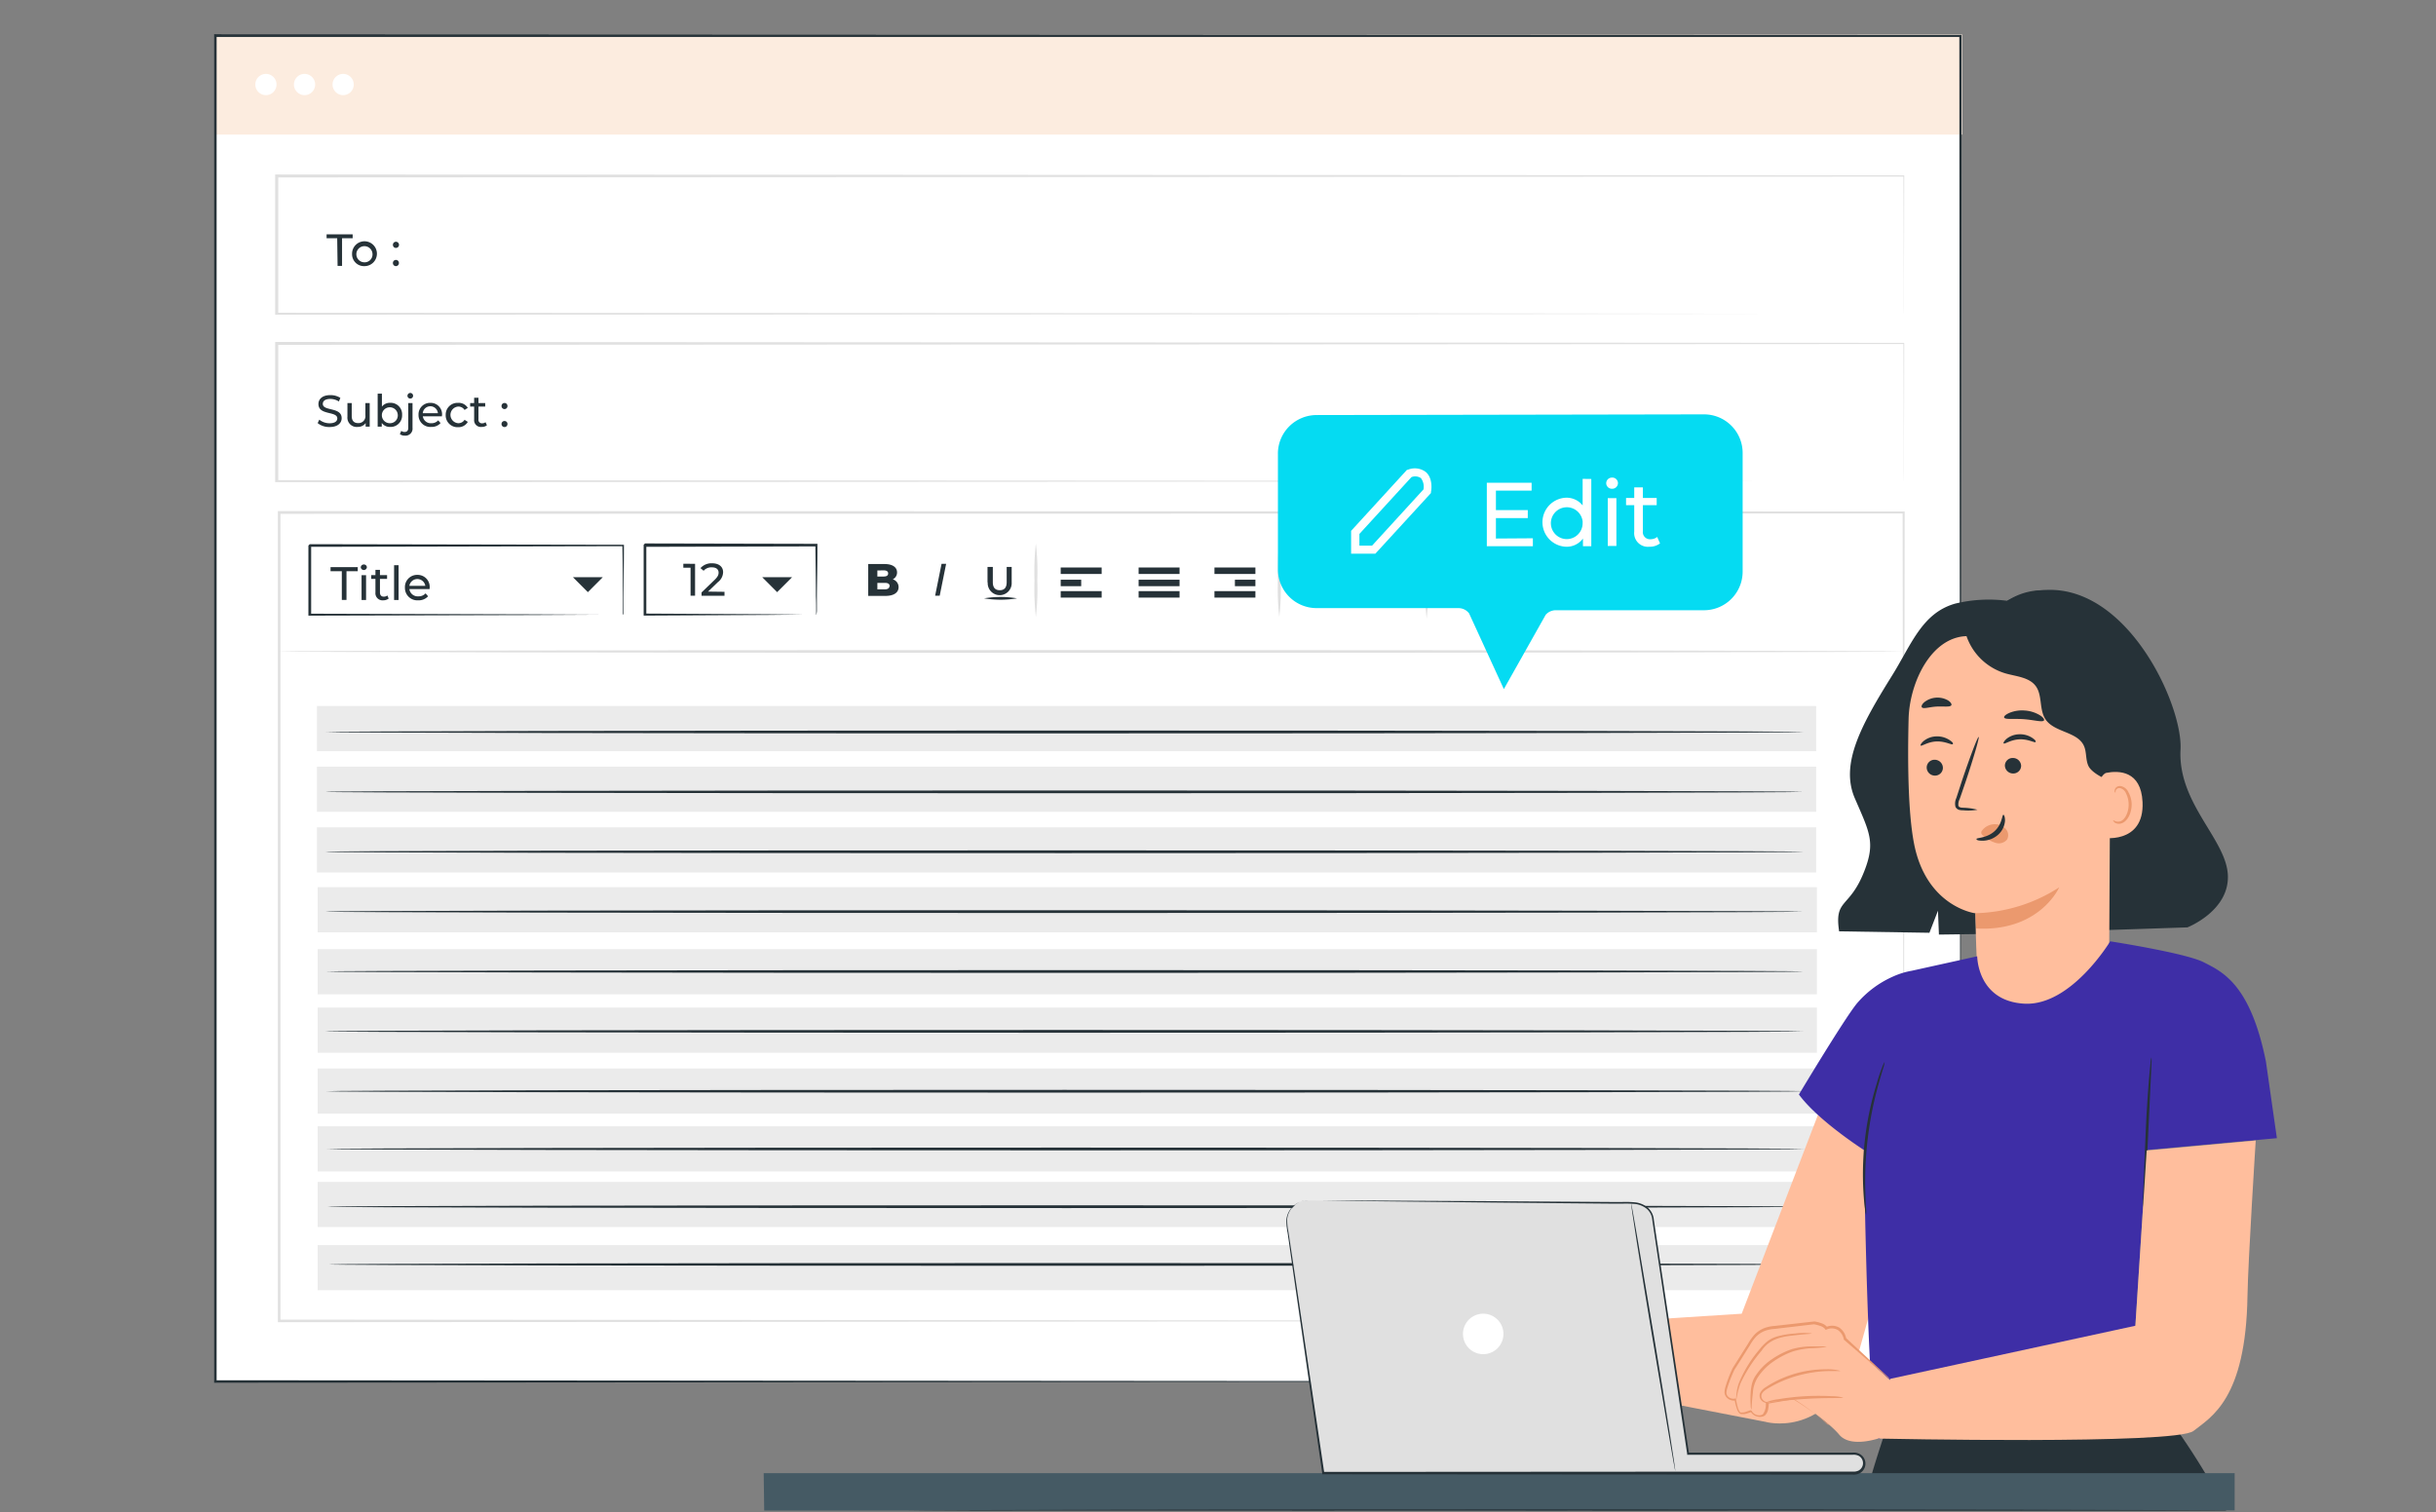 <svg xmlns="http://www.w3.org/2000/svg" width="620" height="385" viewBox="0 0 620 385">
  <rect x="0" y="0" width="620" height="385" fill="#808080" stroke="none"/>
  <g id="img17" transform="translate(-800 -9169)">
    <g id="Grupo_106794" data-name="Grupo 106794" transform="translate(4488.946 12249.422)">
      <g id="freepik--Screen--inject-2" transform="translate(-3634.446 -3071.722)">
        <rect id="Rectángulo_35060" data-name="Rectángulo 35060" width="444.216" height="342.614" transform="translate(0.243 0.406)" fill="#fff"/>
        <rect id="Rectángulo_35061" data-name="Rectángulo 35061" width="381.587" height="11.49" transform="translate(26.346 217.141)" fill="#ebebeb"/>
        <rect id="Rectángulo_35062" data-name="Rectángulo 35062" width="381.587" height="11.49" transform="translate(26.157 201.906)" fill="#ebebeb"/>
        <rect id="Rectángulo_35063" data-name="Rectángulo 35063" width="381.587" height="11.49" transform="translate(26.157 186.468)" fill="#ebebeb"/>
        <rect id="Rectángulo_35064" data-name="Rectángulo 35064" width="381.587" height="11.49" transform="translate(26.157 171.03)" fill="#ebebeb"/>
        <rect id="Rectángulo_35065" data-name="Rectángulo 35065" width="381.587" height="11.49" transform="translate(26.346 232.916)" fill="#ebebeb"/>
        <rect id="Rectángulo_35066" data-name="Rectángulo 35066" width="381.587" height="11.49" transform="translate(26.346 247.799)" fill="#ebebeb"/>
        <rect id="Rectángulo_35067" data-name="Rectángulo 35067" width="381.587" height="11.49" transform="translate(26.346 263.291)" fill="#ebebeb"/>
        <rect id="Rectángulo_35068" data-name="Rectángulo 35068" width="381.587" height="11.49" transform="translate(26.346 278.012)" fill="#ebebeb"/>
        <rect id="Rectángulo_35069" data-name="Rectángulo 35069" width="381.587" height="11.49" transform="translate(26.346 292.166)" fill="#ebebeb"/>
        <rect id="Rectángulo_35070" data-name="Rectángulo 35070" width="381.587" height="11.49" transform="translate(26.346 308.252)" fill="#ebebeb"/>
        <rect id="Rectángulo_35071" data-name="Rectángulo 35071" width="444.662" height="25.495" transform="translate(0.243 0.068)" fill="#fcecdf"/>
        <path id="Trazado_145784" data-name="Trazado 145784" d="M-3610.572-3033.032h-2.7v-1h6.637v1h-2.7V-3026h-1.136Z" transform="translate(3641.894 3084.981)" fill="#263238"/>
        <path id="Trazado_145785" data-name="Trazado 145785" d="M-3608.476-3029.505a3.162,3.162,0,0,1,3.108-3.216,3.162,3.162,0,0,1,3.218,3.108,3.162,3.162,0,0,1-3.109,3.217h-.053a3.029,3.029,0,0,1-3.162-2.887C-3608.477-3029.358-3608.478-3029.431-3608.476-3029.505Zm5.2,0a2.054,2.054,0,0,0-2.135-1.971,2.055,2.055,0,0,0-1.972,2.133,2.054,2.054,0,0,0,2.039,1.973,2,2,0,0,0,2.071-1.927C-3603.266-3029.366-3603.267-3029.435-3603.271-3029.505Z" transform="translate(3643.582 3085.443)" fill="#263238"/>
        <path id="Trazado_145786" data-name="Trazado 145786" d="M-3600.786-3031.848a.772.772,0,0,1,.757-.784h.013a.785.785,0,0,1,.784.784.784.784,0,0,1-.784.784.77.77,0,0,1-.77-.771Zm0,4.623a.771.771,0,0,1,.757-.784h.013a.757.757,0,0,1,.757.757v.027a.771.771,0,0,1-.744.8h-.013a.77.77,0,0,1-.77-.743Z" transform="translate(3646.288 3085.474)" fill="#263238"/>
        <path id="Trazado_145787" data-name="Trazado 145787" d="M-3614.956-2996.628l.419-.879a4.142,4.142,0,0,0,2.622.919c1.352,0,1.96-.541,1.96-1.23,0-1.933-4.8-.717-4.8-3.663,0-1.217.946-2.271,3.028-2.271a4.755,4.755,0,0,1,2.555.7l-.378.919a4.06,4.06,0,0,0-2.177-.649c-1.352,0-1.919.567-1.919,1.257,0,1.933,4.8.73,4.8,3.636,0,1.217-.973,2.258-3.069,2.258A4.689,4.689,0,0,1-3614.956-2996.628Z" transform="translate(3641.303 3095.634)" fill="#263238"/>
        <path id="Trazado_145788" data-name="Trazado 145788" d="M-3603.678-3002.252v6h-1.027v-.906a2.446,2.446,0,0,1-2.041.973,2.364,2.364,0,0,1-2.6-2.109,2.226,2.226,0,0,1,0-.5v-3.461h1.095v3.325c0,1.189.595,1.771,1.622,1.771a1.758,1.758,0,0,0,1.864-1.644,1.819,1.819,0,0,0-.012-.343v-3.109Z" transform="translate(3643.273 3096.162)" fill="#263238"/>
        <path id="Trazado_145789" data-name="Trazado 145789" d="M-3597.437-2998.625a2.921,2.921,0,0,1-2.766,3.067c-.088,0-.174.005-.262,0a2.538,2.538,0,0,1-2.15-1.014v.946h-1.041v-8.408h1.081v3.3a2.571,2.571,0,0,1,2.109-.959,2.907,2.907,0,0,1,3.029,2.778C-3597.432-2998.818-3597.432-2998.721-3597.437-2998.625Zm-1.1,0a2.028,2.028,0,0,0-2.121-1.931,2.028,2.028,0,0,0-1.93,2.12,2.027,2.027,0,0,0,2.023,1.933,1.972,1.972,0,0,0,2.032-1.913A1.818,1.818,0,0,0-3598.533-2998.625Z" transform="translate(3645.278 3095.535)" fill="#263238"/>
        <path id="Trazado_145790" data-name="Trazado 145790" d="M-3599.476-2993.672l.352-.838a1.349,1.349,0,0,0,.879.284c.581,0,.906-.365.906-1.055v-6.3h1.082v6.3a1.786,1.786,0,0,1-1.564,1.982,1.7,1.7,0,0,1-.356.005A2.077,2.077,0,0,1-3599.476-2993.672Zm1.934-9.773a.73.73,0,0,1,.743-.717h0a.716.716,0,0,1,.688.744.716.716,0,0,1-.742.689A.716.716,0,0,1-3597.543-3003.446Z" transform="translate(3646.749 3095.49)" fill="#263238"/>
        <path id="Trazado_145791" data-name="Trazado 145791" d="M-3590-2998.872h-4.866a2.039,2.039,0,0,0,2.176,1.758,2.227,2.227,0,0,0,1.73-.73l.608.7a3.039,3.039,0,0,1-2.379.973,3,3,0,0,1-3.223-2.76,2.951,2.951,0,0,1-.008-.308,2.935,2.935,0,0,1,2.808-3.054c.069,0,.137,0,.206,0a2.893,2.893,0,0,1,2.979,2.8,2.911,2.911,0,0,1-.005.292A2.262,2.262,0,0,0-3590-2998.872Zm-4.88-.784h3.853a1.934,1.934,0,0,0-2.089-1.764A1.931,1.931,0,0,0-3594.884-2999.656Z" transform="translate(3647.983 3096.147)" fill="#263238"/>
        <path id="Trazado_145792" data-name="Trazado 145792" d="M-3590.845-2999.235a2.986,2.986,0,0,1,2.913-3.059c.088,0,.176,0,.264,0a2.7,2.7,0,0,1,2.447,1.271l-.824.541a1.854,1.854,0,0,0-1.636-.866,2.123,2.123,0,0,0-1.946,2.286,2.12,2.12,0,0,0,1.946,1.945,1.854,1.854,0,0,0,1.636-.865l.824.527a2.7,2.7,0,0,1-2.447,1.352,3,3,0,0,1-3.175-2.816A3.048,3.048,0,0,1-3590.845-2999.235Z" transform="translate(3649.784 3096.146)" fill="#263238"/>
        <path id="Trazado_145793" data-name="Trazado 145793" d="M-3581.974-2996.25a2.091,2.091,0,0,1-1.352.419,1.716,1.716,0,0,1-1.9-1.508,1.632,1.632,0,0,1,0-.372v-3.3h-1.014v-.892h1.014v-1.352h1.1v1.352h1.717v.892h-1.717v3.258a.878.878,0,0,0,.745.995.844.844,0,0,0,.2.006,1.348,1.348,0,0,0,.852-.284Z" transform="translate(3651.403 3095.81)" fill="#263238"/>
        <path id="Trazado_145794" data-name="Trazado 145794" d="M-3580.336-3001.5a.757.757,0,0,1,.743-.771h.027a.743.743,0,0,1,.743.744v.027a.757.757,0,0,1-.73.784h-.013a.77.77,0,0,1-.771-.77Zm0,4.582a.756.756,0,0,1,.743-.77h.027a.743.743,0,0,1,.743.743v.027a.743.743,0,0,1-.717.771h-.027a.756.756,0,0,1-.771-.742Z" transform="translate(3653.482 3096.155)" fill="#263238"/>
        <path id="Trazado_145795" data-name="Trazado 145795" d="M-3621.289-3061.539a2.7,2.7,0,0,1-2.7,2.7,2.7,2.7,0,0,1-2.7-2.7,2.7,2.7,0,0,1,2.7-2.7A2.7,2.7,0,0,1-3621.289-3061.539Z" transform="translate(3637.173 3074.354)" fill="#fff"/>
        <path id="Trazado_145796" data-name="Trazado 145796" d="M-3614.019-3061.539a2.7,2.7,0,0,1-2.7,2.7,2.7,2.7,0,0,1-2.7-2.7,2.7,2.7,0,0,1,2.7-2.7A2.7,2.7,0,0,1-3614.019-3061.539Z" transform="translate(3639.73 3074.354)" fill="#fff"/>
        <path id="Trazado_145797" data-name="Trazado 145797" d="M-3606.749-3061.539a2.7,2.7,0,0,1-2.7,2.7,2.7,2.7,0,0,1-2.7-2.7,2.7,2.7,0,0,1,2.7-2.7A2.705,2.705,0,0,1-3606.749-3061.539Z" transform="translate(3642.288 3074.354)" fill="#fff"/>
        <path id="Trazado_145798" data-name="Trazado 145798" d="M-3536.669-2957.649v-4.718c0-3.055,0-7.449-.121-12.991l.2.189-79.757.163h0l.351-.352h0v17.682l-.378-.311,56.776.162,16.8.095h.162l-16.721.094-56.992.149h-.351v-17.844h0l.351-.352h0l79.757.149h.2v.2c0,5.583-.082,10.031-.108,13.113v4.231A1.138,1.138,0,0,1-3536.669-2957.649Z" transform="translate(3640.691 3105.509)" fill="#263238"/>
        <path id="Trazado_145799" data-name="Trazado 145799" d="M-3509.669-2957.6a.994.994,0,0,1,0-.338v-.933c0-.878,0-2.055-.068-3.555,0-3.1-.068-7.489-.135-12.883l.257.243-43.636.109.351-.352h0v17.682l-.338-.338,31.186.163,9.111.094h3.339a5.178,5.178,0,0,1-.8,0h-2.393l-9.03.095-31.416.162h-.338v-18.02h0l.351-.351,43.636.095h.243v.257c0,5.407-.108,9.9-.135,13.031v3.5A3.889,3.889,0,0,1-3509.669-2957.6Z" transform="translate(3662.896 3105.459)" fill="#263238"/>
        <path id="Trazado_145800" data-name="Trazado 145800" d="M-3609.66-2970.321h-2.866v-1.041h6.921v1.041h-2.865v7.313h-1.19Z" transform="translate(3642.157 3107.029)" fill="#263238"/>
        <path id="Trazado_145801" data-name="Trazado 145801" d="M-3606.836-2971.1a.756.756,0,0,1,.755-.757h.029a.743.743,0,0,1,.769.717v.013a.784.784,0,0,1-.88.675.783.783,0,0,1-.675-.675Zm.2,1.96h1.149v6.326h-1.149Z" transform="translate(3644.159 3106.853)" fill="#263238"/>
        <path id="Trazado_145802" data-name="Trazado 145802" d="M-3600.432-2963.539a2.182,2.182,0,0,1-1.352.446,1.811,1.811,0,0,1-2.012-1.585,1.77,1.77,0,0,1,0-.4v-3.474h-1.068v-.946h1.068v-1.352h1.149v1.352h1.811v.946h-1.811v3.461c0,.689.351,1.068.987,1.068a1.482,1.482,0,0,0,.906-.3Z" transform="translate(3644.852 3107.208)" fill="#263238"/>
        <path id="Trazado_145803" data-name="Trazado 145803" d="M-3600.566-2971.722h1.149v8.854h-1.149Z" transform="translate(3646.365 3106.903)" fill="#263238"/>
        <path id="Trazado_145804" data-name="Trazado 145804" d="M-3592.253-2966.292h-5.136a2.134,2.134,0,0,0,2.3,1.852,2.338,2.338,0,0,0,1.825-.757l.635.744a3.187,3.187,0,0,1-2.5,1.027,3.163,3.163,0,0,1-3.386-2.923,3.077,3.077,0,0,1-.007-.322,3.094,3.094,0,0,1,2.956-3.228c.074,0,.146,0,.221,0a3.056,3.056,0,0,1,3.129,2.979c0,.1,0,.195-.006.292A3.125,3.125,0,0,1-3592.253-2966.292Zm-5.136-.824h4.055a2.056,2.056,0,0,0-2.36-1.7A2.053,2.053,0,0,0-3597.39-2967.117Z" transform="translate(3647.082 3107.542)" fill="#263238"/>
        <path id="Trazado_145805" data-name="Trazado 145805" d="M-3566.886-2969.462h7.584l-3.785,3.8Z" transform="translate(3658.214 3107.698)" fill="#263238"/>
        <path id="Trazado_145806" data-name="Trazado 145806" d="M-3531.246-2969.462h7.584l-3.8,3.8Z" transform="translate(3670.752 3107.698)" fill="#263238"/>
        <path id="Trazado_145807" data-name="Trazado 145807" d="M-3208.646-2775.762c0-2.068-.108-78.946-.27-205.8l.27.257-413.49.094h0l.352-.351v205.8l-.338-.338,413.517.338-413.517.324h-.324v-206.474h.379l413.49.095h.176v.257C-3208.551-2854.708-3208.646-2777.83-3208.646-2775.762Z" transform="translate(3638.668 3103.317)" fill="#e0e0e0"/>
        <path id="Trazado_145808" data-name="Trazado 145808" d="M-3208.466-2978.21v-9.1c0-5.962,0-14.748-.081-26.063l.149.135-414.125.217h0l.352-.352v35.147l-.352-.351,293.963.148,88,.095h.176l-87.867.108-294.22.148h-.487v-35.687h.365l414.125.23h.135v.135c0,11.355-.067,20.155-.081,26.144v6.759C-3208.412-2978.967-3208.466-2978.21-3208.466-2978.21Z" transform="translate(3638.488 3092.113)" fill="#e0e0e0"/>
        <path id="Trazado_145809" data-name="Trazado 145809" d="M-3208.466-3009.749v-9.1c0-5.962,0-14.735-.081-26.049l.149.135-414.125.216h0l.352-.351v35.147l-.352-.352,293.963.149,88,.108h.176l-87.867.108-294.22.148h-.487V-3045.3h.365l414.125.216h.135v.149c0,11.342-.067,20.155-.081,26.131v6.759C-3208.412-3010.52-3208.466-3009.749-3208.466-3009.749Z" transform="translate(3638.488 3081.016)" fill="#e0e0e0"/>
        <path id="Trazado_145810" data-name="Trazado 145810" d="M-3395.3-2974.282a2.527,2.527,0,0,0-2.609,2.339h0v9.166h0a3.689,3.689,0,0,0,4.265,3.007,3.692,3.692,0,0,0,3.008-3.007h0v-7.395h-.716v7.083a2.961,2.961,0,0,1-3.229,2.665,2.959,2.959,0,0,1-2.665-2.665v-8.773a1.907,1.907,0,0,1,1.906-1.906,1.908,1.908,0,0,1,1.906,1.906v7.435h0a1.108,1.108,0,0,1-1.381.741,1.1,1.1,0,0,1-.741-.741v-5.731h-.7v5.474h0v.257h0a1.785,1.785,0,0,0,2.123,1.367,1.788,1.788,0,0,0,1.365-1.367h0v-.27h0v-7.3h0A2.544,2.544,0,0,0-3395.3-2974.282Z" transform="translate(3717.661 3106.001)" fill="#263238"/>
        <rect id="Rectángulo_35072" data-name="Rectángulo 35072" width="10.422" height="1.649" transform="translate(215.464 135.762)" fill="#263238"/>
        <rect id="Rectángulo_35073" data-name="Rectángulo 35073" width="10.422" height="1.649" transform="translate(215.464 141.778)" fill="#263238"/>
        <rect id="Rectángulo_35074" data-name="Rectángulo 35074" width="5.218" height="1.649" transform="translate(215.464 138.871)" fill="#263238"/>
        <rect id="Rectángulo_35075" data-name="Rectángulo 35075" width="10.422" height="1.649" transform="translate(254.598 135.762)" fill="#263238"/>
        <rect id="Rectángulo_35076" data-name="Rectángulo 35076" width="10.422" height="1.649" transform="translate(254.598 141.778)" fill="#263238"/>
        <rect id="Rectángulo_35077" data-name="Rectángulo 35077" width="5.218" height="1.649" transform="translate(259.803 138.871)" fill="#263238"/>
        <rect id="Rectángulo_35078" data-name="Rectángulo 35078" width="10.422" height="1.649" transform="translate(235.295 135.762)" fill="#263238"/>
        <rect id="Rectángulo_35079" data-name="Rectángulo 35079" width="10.422" height="1.649" transform="translate(235.295 141.778)" fill="#263238"/>
        <rect id="Rectángulo_35080" data-name="Rectángulo 35080" width="10.422" height="1.649" transform="translate(235.295 138.871)" fill="#263238"/>
        <path id="Trazado_145811" data-name="Trazado 145811" d="M-3416.866-2964.2h-8.53v-7h4.421v1.473h-2.933v4.042h5.569v-1.46h1.474Z" transform="translate(3707.99 3107.085)" fill="#263238"/>
        <path id="Trazado_145812" data-name="Trazado 145812" d="M-3413.24-2964.2h-3.623v-1.487h2.15v-4.042h-5.57v1.893h-1.473v-3.366h8.516Z" transform="translate(3709.271 3107.085)" fill="#263238"/>
        <path id="Trazado_145813" data-name="Trazado 145813" d="M-3412.9-2969.022h4.542l-2.271,2.109Z" transform="translate(3712.388 3107.852)" fill="#263238"/>
        <path id="Trazado_145814" data-name="Trazado 145814" d="M-3488.836-2967.469v-3.934h1.352v3.88c0,1.433.649,2.054,1.771,2.054s1.757-.622,1.757-2.054v-3.88h1.271v3.934a3.056,3.056,0,0,1-2.846,3.253,3.056,3.056,0,0,1-3.251-2.845,2.834,2.834,0,0,1,0-.407Z" transform="translate(3685.672 3107.015)" fill="#263238"/>
        <path id="Trazado_145815" data-name="Trazado 145815" d="M-3497.061-2971.982h1.163l-1.635,8.111h-1.163Z" transform="translate(3682.204 3106.811)" fill="#263238"/>
        <path id="Trazado_145816" data-name="Trazado 145816" d="M-3503.564-2966.062c0,1.352-1.162,2.231-3.352,2.231h-4.38v-8.111h4.15c2.135,0,3.19.878,3.19,2.136a1.919,1.919,0,0,1-1.095,1.757A2.056,2.056,0,0,1-3503.564-2966.062Zm-5.407-4.244v1.541h1.582c.771,0,1.163-.257,1.163-.784s-.392-.784-1.163-.784Zm3.136,3.988c0-.554-.419-.824-1.2-.824h-1.933v1.649h1.92c.743-.027,1.163-.3,1.163-.851Z" transform="translate(3677.77 3106.825)" fill="#263238"/>
        <path id="Trazado_145817" data-name="Trazado 145817" d="M-3479.624-2957.117a63.258,63.258,0,0,1-.351-9.341,63.441,63.441,0,0,1,.351-9.354,61.243,61.243,0,0,1,.352,9.354A61.067,61.067,0,0,1-3479.624-2957.117Z" transform="translate(3688.774 3105.463)" fill="#e0e0e0"/>
        <path id="Trazado_145818" data-name="Trazado 145818" d="M-3433.792-2957.117a61.067,61.067,0,0,1-.351-9.341,61.243,61.243,0,0,1,.351-9.354,63.374,63.374,0,0,1,.351,9.354A63.191,63.191,0,0,1-3433.792-2957.117Z" transform="translate(3704.896 3105.463)" fill="#e0e0e0"/>
        <path id="Trazado_145819" data-name="Trazado 145819" d="M-3406.053-2956.84a63.192,63.192,0,0,1-.352-9.341,62.871,62.871,0,0,1,.352-9.341,63.269,63.269,0,0,1,.351,9.341A63.258,63.258,0,0,1-3406.053-2956.84Z" transform="translate(3714.657 3105.565)" fill="#e0e0e0"/>
        <path id="Trazado_145820" data-name="Trazado 145820" d="M-3385.054-2957.247a63.092,63.092,0,0,1-.351-9.341,63.273,63.273,0,0,1,.351-9.354,60.051,60.051,0,0,1,.365,9.354A60.058,60.058,0,0,1-3385.054-2957.247Z" transform="translate(3722.044 3105.418)" fill="#e0e0e0"/>
        <path id="Trazado_145821" data-name="Trazado 145821" d="M-3481.095-2965.391a25.14,25.14,0,0,1-8.381,0A25.2,25.2,0,0,1-3481.095-2965.391Z" transform="translate(3685.447 3109.006)" fill="#263238"/>
        <path id="Trazado_145822" data-name="Trazado 145822" d="M-3543.119-2971.975v8.111h-1.149v-7.124h-1.839V-2972Z" transform="translate(3665.525 3106.804)" fill="#263238"/>
        <path id="Trazado_145823" data-name="Trazado 145823" d="M-3536.766-2964.822v1.014h-5.84v-.852l3.312-3.19c.866-.838,1.027-1.352,1.027-1.852,0-.838-.594-1.352-1.73-1.352a2.585,2.585,0,0,0-2.082.878l-.8-.676a3.757,3.757,0,0,1,2.974-1.23c1.7,0,2.785.865,2.785,2.258a3.288,3.288,0,0,1-1.352,2.555l-2.488,2.393Z" transform="translate(3666.661 3106.774)" fill="#263238"/>
        <path id="Trazado_145824" data-name="Trazado 145824" d="M-3208.54-2955.39c0,.189-92.734.351-207.1.351s-207.11-.162-207.11-.351,92.707-.351,207.11-.351S-3208.54-2955.539-3208.54-2955.39Z" transform="translate(3638.562 3112.523)" fill="#e0e0e0"/>
        <path id="Trazado_145825" data-name="Trazado 145825" d="M-3237.347-2940.213c0,.189-84.2.352-188.063.352s-188.076-.163-188.076-.352,84.258-.378,188.076-.378S-3237.347-2940.416-3237.347-2940.213Z" transform="translate(3641.82 3117.854)" fill="#263238"/>
        <path id="Trazado_145826" data-name="Trazado 145826" d="M-3237.347-2928.95c0,.2-84.2.351-188.063.351s-188.076-.149-188.076-.351,84.19-.351,188.076-.351S-3237.347-2929.14-3237.347-2928.95Z" transform="translate(3641.82 3121.825)" fill="#263238"/>
        <path id="Trazado_145827" data-name="Trazado 145827" d="M-3237.347-2917.67c0,.189-84.2.351-188.063.351s-188.076-.122-188.076-.351,84.19-.352,188.076-.352S-3237.347-2917.874-3237.347-2917.67Z" transform="translate(3641.82 3125.794)" fill="#263238"/>
        <path id="Trazado_145828" data-name="Trazado 145828" d="M-3237.347-2906.4c0,.2-84.2.352-188.063.352s-188.076-.149-188.076-.352,84.19-.351,188.076-.351S-3237.347-2906.536-3237.347-2906.4Z" transform="translate(3641.82 3129.759)" fill="#263238"/>
        <path id="Trazado_145829" data-name="Trazado 145829" d="M-3237.347-2895.12c0,.189-84.2.351-188.063.351s-188.076-.162-188.076-.351,84.19-.351,188.076-.351S-3237.347-2895.323-3237.347-2895.12Z" transform="translate(3641.82 3133.727)" fill="#263238"/>
        <path id="Trazado_145830" data-name="Trazado 145830" d="M-3237.347-2883.85c0,.2-84.2.351-188.063.351s-188.076-.149-188.076-.351,84.19-.352,188.076-.352S-3237.347-2884.04-3237.347-2883.85Z" transform="translate(3641.82 3137.692)" fill="#263238"/>
        <path id="Trazado_145831" data-name="Trazado 145831" d="M-3237.347-2872.571c0,.189-84.2.351-188.063.351s-188.076-.162-188.076-.351,84.19-.352,188.076-.352S-3237.347-2872.774-3237.347-2872.571Z" transform="translate(3641.82 3141.66)" fill="#263238"/>
        <path id="Trazado_145832" data-name="Trazado 145832" d="M-3237.147-2861.7c0,.189-84.2.351-188.063.351s-188.076-.162-188.076-.351,84.19-.352,188.076-.352S-3237.147-2861.89-3237.147-2861.7Z" transform="translate(3641.891 3145.485)" fill="#263238"/>
        <path id="Trazado_145833" data-name="Trazado 145833" d="M-3236.947-2850.831c0,.2-84.2.351-188.049.351s-188.09-.148-188.09-.351,84.19-.352,188.09-.352S-3236.947-2851.02-3236.947-2850.831Z" transform="translate(3641.961 3149.309)" fill="#263238"/>
        <path id="Trazado_145834" data-name="Trazado 145834" d="M-3612.876-2839.96c0-.189,84.2-.351,188.049-.351s188.076.162,188.076.351-84.19.352-188.076.352S-3612.876-2839.758-3612.876-2839.96Z" transform="translate(3642.034 3153.132)" fill="#263238"/>
        <path id="Trazado_145835" data-name="Trazado 145835" d="M-3189.987-2728.7c0-2.406-.108-135.654-.284-342.615l.284.3h-444.176l.352-.352v342.615l-.311-.311,444.216.311-444.216.324h-.324v-343.29h.392l444.067.176h.3v.284C-3189.865-2864.356-3189.987-2731.108-3189.987-2728.7Z" transform="translate(3634.446 3071.722)" fill="#263238"/>
        <path id="Trazado_145836" data-name="Trazado 145836" d="M-3434.156-2990.115v29.469a9.84,9.84,0,0,0,9.841,9.841h36.12a3.382,3.382,0,0,1,2.7,1.352l8.841,19.263,10.652-18.925a3.448,3.448,0,0,1,2.555-1.149h37.85a9.841,9.841,0,0,0,9.719-9.936v-30.1a9.828,9.828,0,0,0-9.828-9.827h-.027l-98.546.176a9.842,9.842,0,0,0-9.882,9.8Z" transform="translate(3704.908 3096.907)" fill="#05dbf2"/>
        <path id="Trazado_145837" data-name="Trazado 145837" d="M-3414.211-2968.239h-6.165v-5.813l14.194-15.505.284-.067a4.639,4.639,0,0,1,4.6.649c1.8,1.649,1.352,4.663,1.244,5v.3Zm-4.056-2.042h3.218l13.1-14.329a3.706,3.706,0,0,0-.662-2.865,2.612,2.612,0,0,0-2.406-.257l-13.248,14.464Z" transform="translate(3709.756 3100.485)" fill="#fff"/>
        <path id="Trazado_145838" data-name="Trazado 145838" d="M-3383.106-2973.116v2.014h-11.72v-16.14h11.4v2h-9.084v4.961h8.11v2.028h-8.11v5.2Z" transform="translate(3718.745 3101.442)" fill="#fff"/>
        <path id="Trazado_145839" data-name="Trazado 145839" d="M-3371.921-2987.955v17.114h-2.122v-1.947a5.139,5.139,0,0,1-4.353,2.082,6.244,6.244,0,0,1-5.948-6.529,6.244,6.244,0,0,1,5.948-5.948,5.233,5.233,0,0,1,4.272,1.96v-6.759Zm-2.189,11a4.057,4.057,0,0,0-4.3-3.791,4.056,4.056,0,0,0-3.79,4.3,4.055,4.055,0,0,0,4.039,3.8,4.055,4.055,0,0,0,4.036-4.074c0-.079,0-.158-.008-.238Z" transform="translate(3722.43 3101.182)" fill="#fff"/>
        <path id="Trazado_145840" data-name="Trazado 145840" d="M-3372.346-2986.762a1.445,1.445,0,0,1,1.431-1.46h.055a1.434,1.434,0,0,1,1.5,1.352,1.446,1.446,0,0,1-1.4,1.488h-.1a1.432,1.432,0,0,1-1.487-1.376Zm.392,3.772h2.2v12.166h-2.2Z" transform="translate(3726.654 3101.097)" fill="#fff"/>
        <path id="Trazado_145841" data-name="Trazado 145841" d="M-3359.965-2972.121a4.2,4.2,0,0,1-2.7.852,3.486,3.486,0,0,1-3.862-3.067,3.361,3.361,0,0,1,0-.758v-6.759h-2.082v-1.825h2.082v-2.7h2.2v2.7h3.514v1.825h-3.514v6.624a1.81,1.81,0,0,0,1.546,2.042,1.674,1.674,0,0,0,.373.012,2.808,2.808,0,0,0,1.73-.581Z" transform="translate(3727.966 3101.744)" fill="#fff"/>
      </g>
      <g id="freepik--Character--inject-2" transform="translate(-3494.575 -2930.267)">
        <path id="Trazado_145842" data-name="Trazado 145842" d="M-3239.781-2881.162s10.733-4.191,10.288-13.343-12.775-18.209-12.045-31.943c.69-12.9-17.776-51.193-44.149-37.851a36.276,36.276,0,0,0-13.248.73c-8.5,2.434-11.152,10.571-16.221,18.628-7.746,12.437-13.031,22.237-9.287,30.9s5.313,11.207,2.406,18.6c-3.785,9.652-7.664,6.854-6.394,15.289l22.981.365,2.176-5.624.243,6.083,13.518-.176Z" transform="translate(3602.146 2967.08)" fill="#263238"/>
        <path id="Trazado_145843" data-name="Trazado 145843" d="M-3308.874-2955.012c.284,3.555-2.042,6.759-4.394,9.463s-4.961,5.407-5.407,8.989c-.865,6.245,5.272,12.018,4.056,18.209-.649,3.312-3.353,5.989-3.825,9.341s1.351,6.394,3.474,8.854,4.786,4.488,6.759,7.151c0,0,3.988,6.475,16.221,2.258" transform="translate(3605.635 2971.325)" fill="#263238"/>
        <path id="Trazado_145844" data-name="Trazado 145844" d="M-3299.558-2958.345l30.321,6.434a5.652,5.652,0,0,1,5.285,5.543l-.365,65.63a20.413,20.413,0,0,1-4.271,12.383l-2.893,3.731c-6.6,8.5-19.952,7.638-24.995-1.865a6.728,6.728,0,0,1-.689-1.717,11.961,11.961,0,0,1-.284-1.487l-.581-6.394c-.3-5.84-.338-11.788-.338-11.733s-12.41-1.568-15.6-17.574c-1.582-7.949-1.677-21.088-1.42-31.835C-3315.158-2946.909-3309.223-2958.994-3299.558-2958.345Z" transform="translate(3606.783 2970.144)" fill="#ffbe9d"/>
        <path id="Trazado_145845" data-name="Trazado 145845" d="M-3312.006-2933.067a2.082,2.082,0,0,0,2.068,2.014,1.987,1.987,0,0,0,2.053-1.918c0-.031,0-.063,0-.1a2.082,2.082,0,0,0-2.068-2.014,1.989,1.989,0,0,0-2.055,1.918C-3312.006-2933.131-3312.007-2933.1-3312.006-2933.067Z" transform="translate(3608.01 2978.336)" fill="#263238"/>
        <path id="Trazado_145846" data-name="Trazado 145846" d="M-3313.152-2937.155c.27.257,1.784-.96,4.055-1.041s3.894.973,4.123.69-.162-.608-.892-1.1a5.714,5.714,0,0,0-3.312-.878,5.33,5.33,0,0,0-3.177,1.162C-3313.017-2937.763-3313.233-2937.277-3313.152-2937.155Z" transform="translate(3607.602 2976.787)" fill="#263238"/>
        <path id="Trazado_145847" data-name="Trazado 145847" d="M-3297.286-2933.489a2.081,2.081,0,0,0,2.068,2.014,1.986,1.986,0,0,0,2.067-1.9v-.043a2.069,2.069,0,0,0-2.082-2,1.973,1.973,0,0,0-2.053,1.891Z" transform="translate(3613.189 2978.217)" fill="#263238"/>
        <path id="Trazado_145848" data-name="Trazado 145848" d="M-3297.506-2937.555c.257.257,1.785-.96,4.056-1.041s3.893.973,4.055.689-.162-.608-.892-1.095a5.654,5.654,0,0,0-3.312-.879,5.336,5.336,0,0,0-3.177,1.163C-3297.425-2938.136-3297.641-2937.677-3297.506-2937.555Z" transform="translate(3613.099 2976.646)" fill="#263238"/>
        <path id="Trazado_145849" data-name="Trazado 145849" d="M-3300.963-2920.849a15.405,15.405,0,0,0-3.636-.514c-.567,0-1.108-.122-1.216-.5a2.969,2.969,0,0,1,.311-1.7c.487-1.352.987-2.853,1.514-4.38,2.082-6.245,3.569-11.355,3.325-11.436s-2.149,4.907-4.245,11.139l-1.433,4.407a3.364,3.364,0,0,0-.217,2.244,1.473,1.473,0,0,0,.973.784,3.562,3.562,0,0,0,.96.095A13.685,13.685,0,0,0-3300.963-2920.849Z" transform="translate(3609.891 2976.824)" fill="#263238"/>
        <path id="Trazado_145850" data-name="Trazado 145850" d="M-3302.826-2904.479a40.867,40.867,0,0,0,21.318-6.583s-4.975,11.355-21.142,10.476Z" transform="translate(3611.24 2986.787)" fill="#eb996e"/>
        <path id="Trazado_145851" data-name="Trazado 145851" d="M-3301.545-2921.318a4.057,4.057,0,0,1,3.528-1.622,3.666,3.666,0,0,1,2.568,1.257,2.314,2.314,0,0,1,.284,2.636,2.7,2.7,0,0,1-2.88.852,8.235,8.235,0,0,1-2.906-1.568,2.651,2.651,0,0,1-.662-.635.728.728,0,0,1,0-.825" transform="translate(3611.622 2982.605)" fill="#eb996e"/>
        <path id="Trazado_145852" data-name="Trazado 145852" d="M-3295.782-2924.722c-.365,0-.284,2.406-2.271,4.191s-4.569,1.635-4.583,1.96.595.46,1.676.446a6.047,6.047,0,0,0,3.825-1.514,5.288,5.288,0,0,0,1.758-3.5C-3295.336-2924.154-3295.62-2924.736-3295.782-2924.722Z" transform="translate(3611.307 2981.982)" fill="#263238"/>
        <path id="Trazado_145853" data-name="Trazado 145853" d="M-3297.422-2942.57c.243.595,2.447.229,5.069.433s4.745.852,5.069.3c.149-.27-.243-.825-1.109-1.352a8.54,8.54,0,0,0-3.812-1.162,8.347,8.347,0,0,0-3.92.622C-3297.057-2943.314-3297.53-2942.854-3297.422-2942.57Z" transform="translate(3613.136 2975.065)" fill="#263238"/>
        <path id="Trazado_145854" data-name="Trazado 145854" d="M-3312.9-2944.319c.406.487,1.92-.094,3.758-.189s3.406.2,3.744-.338c.149-.257-.122-.757-.811-1.217a5.407,5.407,0,0,0-6.056.433C-3312.9-2945.089-3313.087-2944.562-3312.9-2944.319Z" transform="translate(3607.672 2974.218)" fill="#263238"/>
        <path id="Trazado_145855" data-name="Trazado 145855" d="M-3259.564-2948.874c-2.244-6.61-11.3-13.855-19.831-17.113a16.224,16.224,0,0,0-14.667,1.717l-10.815,7.165a15,15,0,0,0,10.409,11.26c2.7.784,6.07.946,7.746,3.285s.811,5.908,2.42,8.368c2.217,3.406,8.111,3.122,9.787,6.759.744,1.622.406,3.569,1.176,5.177,1.014,2.136,6.529,4.758,8.773,4.056s2.163-4.61,2.865-6.637a10.685,10.685,0,0,0,.189-7.138C-3262.6-2936.545-3258.063-2944.507-3259.564-2948.874Z" transform="translate(3610.519 2967.107)" fill="#263238"/>
        <path id="Trazado_145856" data-name="Trazado 145856" d="M-3279.966-2928.249c0-1.2,1.23-4.055,2.406-4.312,3.15-.608,8.854-.581,9.219,7.448.5,10.963-10.625,9.206-10.652,8.895S-3279.817-2924.113-3279.966-2928.249Z" transform="translate(3619.282 2979.142)" fill="#ffbe9d"/>
        <path id="Trazado_145857" data-name="Trazado 145857" d="M-3276.9-2921.462a3.407,3.407,0,0,0,.527.257,1.882,1.882,0,0,0,1.433,0c1.135-.473,2.028-2.352,1.987-4.339a6.2,6.2,0,0,0-.662-2.7,2.21,2.21,0,0,0-1.5-1.352.974.974,0,0,0-1.109.581c-.122.311,0,.527-.108.541s-.243-.162-.176-.622a1.276,1.276,0,0,1,.406-.717,1.493,1.493,0,0,1,1.041-.324,2.706,2.706,0,0,1,2.068,1.609,6.453,6.453,0,0,1,.812,3.028c0,2.217-1.014,4.339-2.582,4.866a2.063,2.063,0,0,1-1.758-.216C-3276.876-2921.192-3276.944-2921.435-3276.9-2921.462Z" transform="translate(3620.356 2980.073)" fill="#eb996e"/>
        <path id="Trazado_145858" data-name="Trazado 145858" d="M-3316.472-2868.2l-19.4,50.6-36.5,2.325-5.637,15.857,48.179,9.341s14.491,4.218,22.75-14.181l14.126-50.327Z" transform="translate(3584.792 3001.865)" fill="#ffbe9d"/>
        <path id="Trazado_145859" data-name="Trazado 145859" d="M-3397.727-2817.4a2.417,2.417,0,0,0,2.325,1.352,2.346,2.346,0,0,0,.595-.122c1.352-.446,1.257-3.258,1.257-3.258l6.611-1.081s8.6,5.542,11.666,9.219,10.814.7,10.814.7l2.7-14.1-12.166-11s.757.649-.095-1.352-4.664-1.284-4.664-1.284c-.594-1.014-3.1-1.352-3.1-1.352l-10.666,1.23a7.3,7.3,0,0,0-5.407,3.366l-4.516,7.138s-2.392,5.15-2,6.353a2.147,2.147,0,0,0,2.487,1.352s.527,3.38,1.352,3.5a7.528,7.528,0,0,0,2.7-.635Z" transform="translate(3575.503 3011.899)" fill="#ffbe9d"/>
        <path id="Trazado_145860" data-name="Trazado 145860" d="M-3377.571-2813.453a3.93,3.93,0,0,1-.635-.486l-1.784-1.433a75.658,75.658,0,0,0-7.016-4.84h.149l-6.61,1.122.23-.284a7.4,7.4,0,0,1-.122,1.622,2.97,2.97,0,0,1-.757,1.582,1.631,1.631,0,0,1-.879.406,2.071,2.071,0,0,1-.919,0,2.7,2.7,0,0,1-1.649-.906,2.643,2.643,0,0,1-.284-.392l-.068-.108h0c-.081,0,.73.271.392.135h0l-.216.082c-.27.107-.554.216-.852.311a7.824,7.824,0,0,1-.906.216,2.618,2.618,0,0,1-.487,0,1.074,1.074,0,0,1-.608-.108,1.9,1.9,0,0,1-.649-.878,8,8,0,0,1-.338-.906,17.036,17.036,0,0,1-.419-1.879l.392.27a2.523,2.523,0,0,1-2.474-.838,2.048,2.048,0,0,1-.446-1.352,5.423,5.423,0,0,1,.23-1.271,35.932,35.932,0,0,1,1.824-4.758h0c.757-1.217,1.582-2.5,2.406-3.812.514-.812,1.014-1.623,1.528-2.42a13.558,13.558,0,0,1,1.663-2.339,7.336,7.336,0,0,1,2.406-1.6,9.363,9.363,0,0,1,2.7-.567l10.071-1.122h.081a9.684,9.684,0,0,1,1.757.459,3.013,3.013,0,0,1,1.541,1.082l-.378-.122a3.706,3.706,0,0,1,3.434.189,4.344,4.344,0,0,1,1.7,2.7l-.081-.135,8.381,7.543,2.258,2.082a6.056,6.056,0,0,1,.757.757,4.973,4.973,0,0,1-.852-.649l-2.352-1.974-8.557-7.327h0v-.081a3.818,3.818,0,0,0-1.5-2.352,3.113,3.113,0,0,0-2.893-.122l-.229.094-.135-.216a2.568,2.568,0,0,0-1.243-.811,9.363,9.363,0,0,0-1.649-.419h.081l-10.058,1.189a8.907,8.907,0,0,0-2.555.527,6.617,6.617,0,0,0-2.163,1.447,13.309,13.309,0,0,0-1.581,2.23l-1.528,2.42-2.406,3.812h0a36.577,36.577,0,0,0-1.784,4.65,4.978,4.978,0,0,0-.216,1.122,1.348,1.348,0,0,0,.311.906,1.863,1.863,0,0,0,1.811.608h.324v.324a14.716,14.716,0,0,0,.406,1.784,3.008,3.008,0,0,0,.69,1.433.528.528,0,0,0,.27,0h.406a5.775,5.775,0,0,0,.825-.2l.811-.284.2-.068h0l.392.148h0v.095a1.522,1.522,0,0,0,.23.311,2.083,2.083,0,0,0,1.271.717,1.893,1.893,0,0,0,.73,0,1.028,1.028,0,0,0,.595-.257,4.061,4.061,0,0,0,.73-2.7v-.243h.23l6.624-1.027h.149a64.087,64.087,0,0,1,6.935,5.028c.77.649,1.352,1.163,1.717,1.528A4.271,4.271,0,0,1-3377.571-2813.453Z" transform="translate(3575.462 3011.786)" fill="#eb996e"/>
        <path id="Trazado_145861" data-name="Trazado 145861" d="M-3381.2-2835.926a13.264,13.264,0,0,1-3.42,1.014,34.089,34.089,0,0,1-8.814.635l.351-.23c-.176.527-.365,1.082-.595,1.623a26.4,26.4,0,0,1-5.407,8.408,22.178,22.178,0,0,1-2.244,2.028c-.582.432-.906.649-.946.608s1.162-1.082,2.825-2.974a29.569,29.569,0,0,0,5.137-8.328c.216-.54.406-1.081.581-1.581l.095-.257h.257a40.725,40.725,0,0,0,8.692-.406C-3382.526-2835.7-3381.228-2836.035-3381.2-2835.926Z" transform="translate(3576.253 3013.212)" fill="#eb996e"/>
        <path id="Trazado_145862" data-name="Trazado 145862" d="M-3392.227-2831.332a13.633,13.633,0,0,1-2.7,5.989,13.1,13.1,0,0,1-4.7,4.542c-.135-.162,2.108-2.028,4.136-4.948S-3392.456-2831.4-3392.227-2831.332Z" transform="translate(3577.18 3014.836)" fill="#eb996e"/>
        <path id="Trazado_145863" data-name="Trazado 145863" d="M-3365.4-2817.4a2.123,2.123,0,0,1-.338.189,6.648,6.648,0,0,1-1.054.405,11.343,11.343,0,0,1-4.2.487,11.62,11.62,0,0,1-6.056-2.19,12.156,12.156,0,0,1-4.569-6.759l.392.257a27.865,27.865,0,0,1-7.719.365,27.038,27.038,0,0,1-2.852-.433,8.814,8.814,0,0,1-2.7-.892,2.236,2.236,0,0,1-1.027-1.162,2,2,0,0,1,.175-1.554,2.035,2.035,0,0,1,1.2-.933l1.229-.3c3.245-.784,6.206-1.352,8.692-1.744s4.515-.622,5.921-.743a13.348,13.348,0,0,1,2.19-.108,12.359,12.359,0,0,1-2.149.379c-1.352.2-3.407.513-5.881.96s-5.407,1.068-8.611,1.879l-1.217.324a1.206,1.206,0,0,0-.784.622,1.246,1.246,0,0,0-.122,1,1.483,1.483,0,0,0,.744.784,8.185,8.185,0,0,0,2.5.8,26.3,26.3,0,0,0,2.785.419,27.581,27.581,0,0,0,7.53-.338h.311l.081.311a11.517,11.517,0,0,0,10,8.651,12.445,12.445,0,0,0,4.055-.284A13.773,13.773,0,0,1-3365.4-2817.4Z" transform="translate(3578.596 3014.42)" fill="#eb996e"/>
        <path id="Trazado_145864" data-name="Trazado 145864" d="M-3339.654-2793.22c-12.594-1.468-23.3-2.317-27.01-1.546a19.632,19.632,0,0,0-8.42,1.546Z" transform="translate(3585.819 3027.598)" fill="#263238"/>
        <path id="Trazado_145865" data-name="Trazado 145865" d="M-3231.506-2786.984a186.171,186.171,0,0,0-16.338-25.8h-68.482s-5.941,16.676-7.8,25.8Z" transform="translate(3603.747 3021.362)" fill="#263238"/>
        <path id="Trazado_145866" data-name="Trazado 145866" d="M-3294.659-2792.2a34.737,34.737,0,0,1,10.6-3.52c2.622-.5,5.137-.811,7.448-1.082s4.38-.541,6.124-.662a45.667,45.667,0,0,1,5.664,0,4.56,4.56,0,0,0-1.5-.284,24.2,24.2,0,0,0-4.19-.189c-1.771.067-3.853.284-6.164.513s-4.813.527-7.516,1.028a32.607,32.607,0,0,0-11.556,4.2Z" transform="translate(3613.728 3026.577)" fill="#455a64"/>
        <path id="Trazado_145867" data-name="Trazado 145867" d="M-3336.066-2861.906s11.558-19.291,14.775-23.2a25.811,25.811,0,0,1,9.463-6.948,19.61,19.61,0,0,1,4.5-1.352l16.64-3.677s0,11.355,11.937,12.058,21.913-15.87,21.913-15.87,19.223,2.974,23.819,5.34,11.828,5.407,15.816,25.279l2.785,19.493-33.133,3.014-3.177,49.26-16.438,11.571s-45.569,11.842-48.476,12.626-3.88-73.457-3.88-73.457S-3331.227-2855.269-3336.066-2861.906Z" transform="translate(3599.547 2990.365)" fill="#3e2ea6"/>
        <path id="Trazado_145868" data-name="Trazado 145868" d="M-3318.5-2878.182a7.973,7.973,0,0,0-.635,1.419,37.85,37.85,0,0,0-1.352,4.055,77.847,77.847,0,0,0-3.393,27.685c.108,1.8.243,3.245.392,4.231a7.609,7.609,0,0,0,.27,1.528,6.2,6.2,0,0,0,0-1.554c-.068-1-.135-2.433-.175-4.218a91.651,91.651,0,0,1,3.366-27.536c.473-1.717.892-3.1,1.189-4.055A5.976,5.976,0,0,0-3318.5-2878.182Z" transform="translate(3603.786 2998.354)" fill="#263238"/>
        <path id="Trazado_145869" data-name="Trazado 145869" d="M-3269.119-2879.052a6.067,6.067,0,0,1,0,1.514c0,1.108-.095,2.474-.162,4.055-.162,3.61-.392,8.3-.635,13.519s-.514,10.03-.784,13.518c-.122,1.716-.243,3.109-.352,4.055a6.368,6.368,0,0,1-.229,1.487,5.345,5.345,0,0,1,0-1.5c0-1.122.081-2.487.135-4.055.149-3.623.351-8.3.568-13.518s.554-10.031.838-13.518c.149-1.73.284-3.123.392-4.055A6.642,6.642,0,0,1-3269.119-2879.052Z" transform="translate(3622.319 2998.048)" fill="#263238"/>
        <path id="Trazado_145870" data-name="Trazado 145870" d="M-3318.158-2802.709l62.413-13.518,2.879-44.61,27.753-2.555s-1.947,30.429-2.1,39.553c-.406,26.306-9.247,30.835-13.748,34.39s-80,1.947-80,1.947Z" transform="translate(3604.862 3003.557)" fill="#ffbe9d"/>
        <path id="Trazado_145871" data-name="Trazado 145871" d="M-3343.355-2806.724a2.417,2.417,0,0,0,2.325,1.352,3.214,3.214,0,0,0,.608-.135c1.352-.432,1.257-3.244,1.257-3.244l6.61-1.082s8.6,5.543,11.653,9.219,10.814.7,10.814.7l2.7-14.1-12.167-11s.744.649-.094-1.352-4.664-1.284-4.664-1.284c-.595-1.014-3.095-1.352-3.095-1.352l-10.68,1.23a7.316,7.316,0,0,0-5.407,3.353l-4.515,7.151s-2.379,5.15-2,6.34a2.134,2.134,0,0,0,2.487,1.352s.527,3.393,1.42,3.5a7.15,7.15,0,0,0,2.636-.635Z" transform="translate(3594.629 3015.656)" fill="#ffbe9d"/>
        <path id="Trazado_145872" data-name="Trazado 145872" d="M-3322.932-2819.907c0,.122-1.433,0-3.717.082a32.3,32.3,0,0,0-8.72,1.636,30.821,30.821,0,0,0-4.488,1.919c-1.284.73-2.636,1.352-3.055,2.258a1.351,1.351,0,0,0,.122,1.284,1.776,1.776,0,0,0,.812.676,2.869,2.869,0,0,0,.932.135,1.123,1.123,0,0,1-1.027.108,1.975,1.975,0,0,1-1.027-.7,1.739,1.739,0,0,1-.257-1.676,3.485,3.485,0,0,1,1.352-1.5c.581-.379,1.19-.77,1.865-1.135a27.839,27.839,0,0,1,13.518-3.474A12.591,12.591,0,0,1-3322.932-2819.907Z" transform="translate(3596.943 3018.713)" fill="#eb996e"/>
        <path id="Trazado_145873" data-name="Trazado 145873" d="M-3322.685-2814.855c0,.2-4.353,0-9.692.338s-9.638.96-9.679.757a11.336,11.336,0,0,1,2.785-.676,65.138,65.138,0,0,1,6.854-.771,61.156,61.156,0,0,1,6.894,0A10.736,10.736,0,0,1-3322.685-2814.855Z" transform="translate(3597.439 3020.475)" fill="#eb996e"/>
        <path id="Trazado_145874" data-name="Trazado 145874" d="M-3345-2808.538a4.488,4.488,0,0,1-.135-1.136,23.633,23.633,0,0,1,0-3.123,11.906,11.906,0,0,1,.3-2.163,6.483,6.483,0,0,1,1.041-2.325,14.589,14.589,0,0,1,4.055-4.055,20.859,20.859,0,0,1,5.11-2.582,18.288,18.288,0,0,1,4.61-.69h3.123a3.752,3.752,0,0,1,1.135.122,34.351,34.351,0,0,1-4.231.351,20.158,20.158,0,0,0-4.448.824,20.788,20.788,0,0,0-4.907,2.542,14.551,14.551,0,0,0-3.88,3.893,8.12,8.12,0,0,0-1.352,4.177C-3344.916-2810.174-3344.848-2808.524-3345-2808.538Z" transform="translate(3596.338 3017.199)" fill="#eb996e"/>
        <path id="Trazado_145875" data-name="Trazado 145875" d="M-3328.627-2827.02c0,.108-1.6.149-4.15.446s-6.394.554-8.624,3.934a36.379,36.379,0,0,0-5.407,8.381,22.341,22.341,0,0,0-1.014,4.055,3.283,3.283,0,0,1,0-1.135,10.609,10.609,0,0,1,.622-3.028,31.4,31.4,0,0,1,5.3-8.638,11.77,11.77,0,0,1,2.082-2.1,7.629,7.629,0,0,1,2.515-1.189,23.27,23.27,0,0,1,4.528-.717A16.453,16.453,0,0,1-3328.627-2827.02Z" transform="translate(3595.392 3016.31)" fill="#eb996e"/>
        <path id="Trazado_145876" data-name="Trazado 145876" d="M-3323.152-2802.763a3.956,3.956,0,0,1-.635-.487l-1.8-1.433a74.247,74.247,0,0,0-7.016-4.84h.162l-6.61,1.136.23-.284a7.232,7.232,0,0,1-.135,1.609,2.922,2.922,0,0,1-.744,1.595,1.68,1.68,0,0,1-.878.406,2.365,2.365,0,0,1-.933,0,2.7,2.7,0,0,1-1.635-.906,4,4,0,0,1-.3-.392v-.108h0l.392.135h0l-.216.081c-.284.108-.568.216-.852.3a6.6,6.6,0,0,1-.906.229,2.841,2.841,0,0,1-.487,0,1.04,1.04,0,0,1-.622-.121,2.075,2.075,0,0,1-.649-.865c-.122-.311-.23-.608-.324-.919a16.832,16.832,0,0,1-.419-1.865l.379.271a2.511,2.511,0,0,1-2.461-.838,2.079,2.079,0,0,1-.459-1.352,6.513,6.513,0,0,1,.243-1.284,33.338,33.338,0,0,1,1.825-4.745h0l2.406-3.812,1.528-2.42a13.1,13.1,0,0,1,1.676-2.339,7.206,7.206,0,0,1,2.393-1.595,9.575,9.575,0,0,1,2.7-.568l10.057-1.135h.081a8.527,8.527,0,0,1,1.771.46,2.963,2.963,0,0,1,1.527,1.068l-.365-.108a3.667,3.667,0,0,1,3.433.189,4.3,4.3,0,0,1,1.69,2.7l-.081-.135,8.192,7.611,2.258,2.082a6.251,6.251,0,0,1,.757.757,5,5,0,0,1-.852-.649l-2.352-1.987c-2.082-1.785-4.975-4.3-8.53-7.368h0v-.094a3.826,3.826,0,0,0-1.5-2.339,3.153,3.153,0,0,0-2.893-.135l-.229.108-.135-.217a2.55,2.55,0,0,0-1.244-.811,9.866,9.866,0,0,0-1.65-.419h.081l-10.071,1.189a8.357,8.357,0,0,0-2.541.528,6.424,6.424,0,0,0-2.163,1.446,11.555,11.555,0,0,0-1.581,2.23c-.514.8-1.014,1.609-1.528,2.42-.824,1.352-1.649,2.6-2.406,3.812h0a36.275,36.275,0,0,0-1.8,4.637,6.121,6.121,0,0,0-.217,1.135,1.345,1.345,0,0,0,.324.906,1.838,1.838,0,0,0,1.8.609h.338v.324a15.862,15.862,0,0,0,.392,1.784,3.453,3.453,0,0,0,.689,1.433.912.912,0,0,0,.27,0h.406a3.142,3.142,0,0,0,.838-.2l.812-.284.189-.081h0c-.338-.135.487.176.406.135h0v.082a2.4,2.4,0,0,0,.216.311,2.168,2.168,0,0,0,1.285.73,1.825,1.825,0,0,0,.717,0,1.151,1.151,0,0,0,.608-.257,4.17,4.17,0,0,0,.73-2.7v-.243h.217l6.623-1.027h.149a63.06,63.06,0,0,1,6.948,5.029c.771.649,1.352,1.163,1.717,1.528A4.064,4.064,0,0,1-3323.152-2802.763Z" transform="translate(3594.621 3015.547)" fill="#eb996e"/>
        <path id="Trazado_145877" data-name="Trazado 145877" d="M-3283.489-2793.085l-.258-2.357h-10.49v2.312l0,.045Z" transform="translate(3614.262 3027.463)" fill="#455a64"/>
        <path id="Trazado_145878" data-name="Trazado 145878" d="M-3294.119-2793.084l0-.046v-2.216h7.881l-7.881-.067v-.028l-.029.028-.066,0h-.108v2.331Z" transform="translate(3614.231 3027.463)" fill="#263238"/>
        <path id="Trazado_145879" data-name="Trazado 145879" d="M-3420.742-2793.085l-.231-2.357h-10.5v2.357Z" transform="translate(3565.981 3027.463)" fill="#263238"/>
        <path id="Trazado_145880" data-name="Trazado 145880" d="M-3198.389-2791.221l41.794-.045v-9.476h-374.382l.131,9.521Z" transform="translate(3530.977 3025.598)" fill="#455a64"/>
        <path id="Trazado_145881" data-name="Trazado 145881" d="M-3481.373-2793.085v-2.357h-10.5l-.231,2.357Z" transform="translate(3544.651 3027.463)" fill="#455a64"/>
        <path id="Trazado_145882" data-name="Trazado 145882" d="M-3376.865-2793.307l-.148-1.5h-10.5v1.5Z" transform="translate(3581.446 3027.684)" fill="#455a64"/>
        <path id="Trazado_145883" data-name="Trazado 145883" d="M-3167.8-2793.616c-5.669-.178-78.787-.316-168.148-.316s-162.491.137-168.163.316Z" transform="translate(3540.426 3027.994)" fill="#263238"/>
        <path id="Trazado_145884" data-name="Trazado 145884" d="M-3427.1-2852.082l82.2.662c2.7,0,5.218,1.284,5.624,3.92l8.976,59.912h42.339a2.475,2.475,0,0,1,2.473,2.474,2.473,2.473,0,0,1-2.473,2.474h-135.18l-9.233-63.237a5.407,5.407,0,0,1,4.55-6.146A5.394,5.394,0,0,1-3427.1-2852.082Z" transform="translate(3565.645 3007.536)" fill="#e0e0e0"/>
        <path id="Trazado_145885" data-name="Trazado 145885" d="M-3427.053-2852.079a4.5,4.5,0,0,0-1.352.122,5.408,5.408,0,0,0-3.136,2.082,5.4,5.4,0,0,0-1.014,2.622,14.942,14.942,0,0,0,.3,3.379c.352,2.42.744,5.218,1.19,8.341l7.624,52.923v.216h.217l131.206.081h3.528a3.455,3.455,0,0,0,1.866-.351,2.853,2.853,0,0,0,1.27-1.487,2.8,2.8,0,0,0-1.284-3.406,3.289,3.289,0,0,0-1.853-.351H-3330.4l.324.27c-3.244-21.453-6.259-41.473-8.962-59.479a4.612,4.612,0,0,0-1.528-3.136,6.062,6.062,0,0,0-3.136-1.352,25.257,25.257,0,0,0-3.312-.108h-3.231l-12.382-.082-21.994-.135-31.173-.162h-8.381l8.381.122,31.308.351,21.994.216,12.383.108h3.23a25.825,25.825,0,0,1,3.231.108,5.719,5.719,0,0,1,2.865,1.271,4.061,4.061,0,0,1,1.352,2.811l8.868,59.479v.271h42.109a2.856,2.856,0,0,1,1.541.257,2.137,2.137,0,0,1,.844,2.9,2.13,2.13,0,0,1-.844.844,2.822,2.822,0,0,1-1.541.271h-3.528l-131.206.081.257.216c-3.3-22.25-5.975-40.338-7.841-52.9l-1.257-8.327a15.849,15.849,0,0,1-.338-3.325,5.406,5.406,0,0,1,4.055-4.664A10.809,10.809,0,0,1-3427.053-2852.079Z" transform="translate(3565.6 3007.533)" fill="#263238"/>
        <path id="Trazado_145886" data-name="Trazado 145886" d="M-3389.015-2825.622a5.15,5.15,0,0,1-5.151,5.151,5.15,5.15,0,0,1-5.15-5.151,5.15,5.15,0,0,1,5.15-5.15h.014A5.151,5.151,0,0,1-3389.015-2825.622Z" transform="translate(3577.295 3015.033)" fill="#fff"/>
        <path id="Trazado_145887" data-name="Trazado 145887" d="M-3356.4-2783.367c-.122,0-2.7-15.249-5.854-34.079s-5.529-34.12-5.407-34.147,2.7,15.235,5.854,34.079S-3356.3-2783.394-3356.4-2783.367Z" transform="translate(3588.428 3007.709)" fill="#263238"/>
      </g>
    </g>
    <rect id="Rectángulo_35081" data-name="Rectángulo 35081" width="620" height="385" transform="translate(800 9169)" fill="none"/>
  </g>
</svg>
